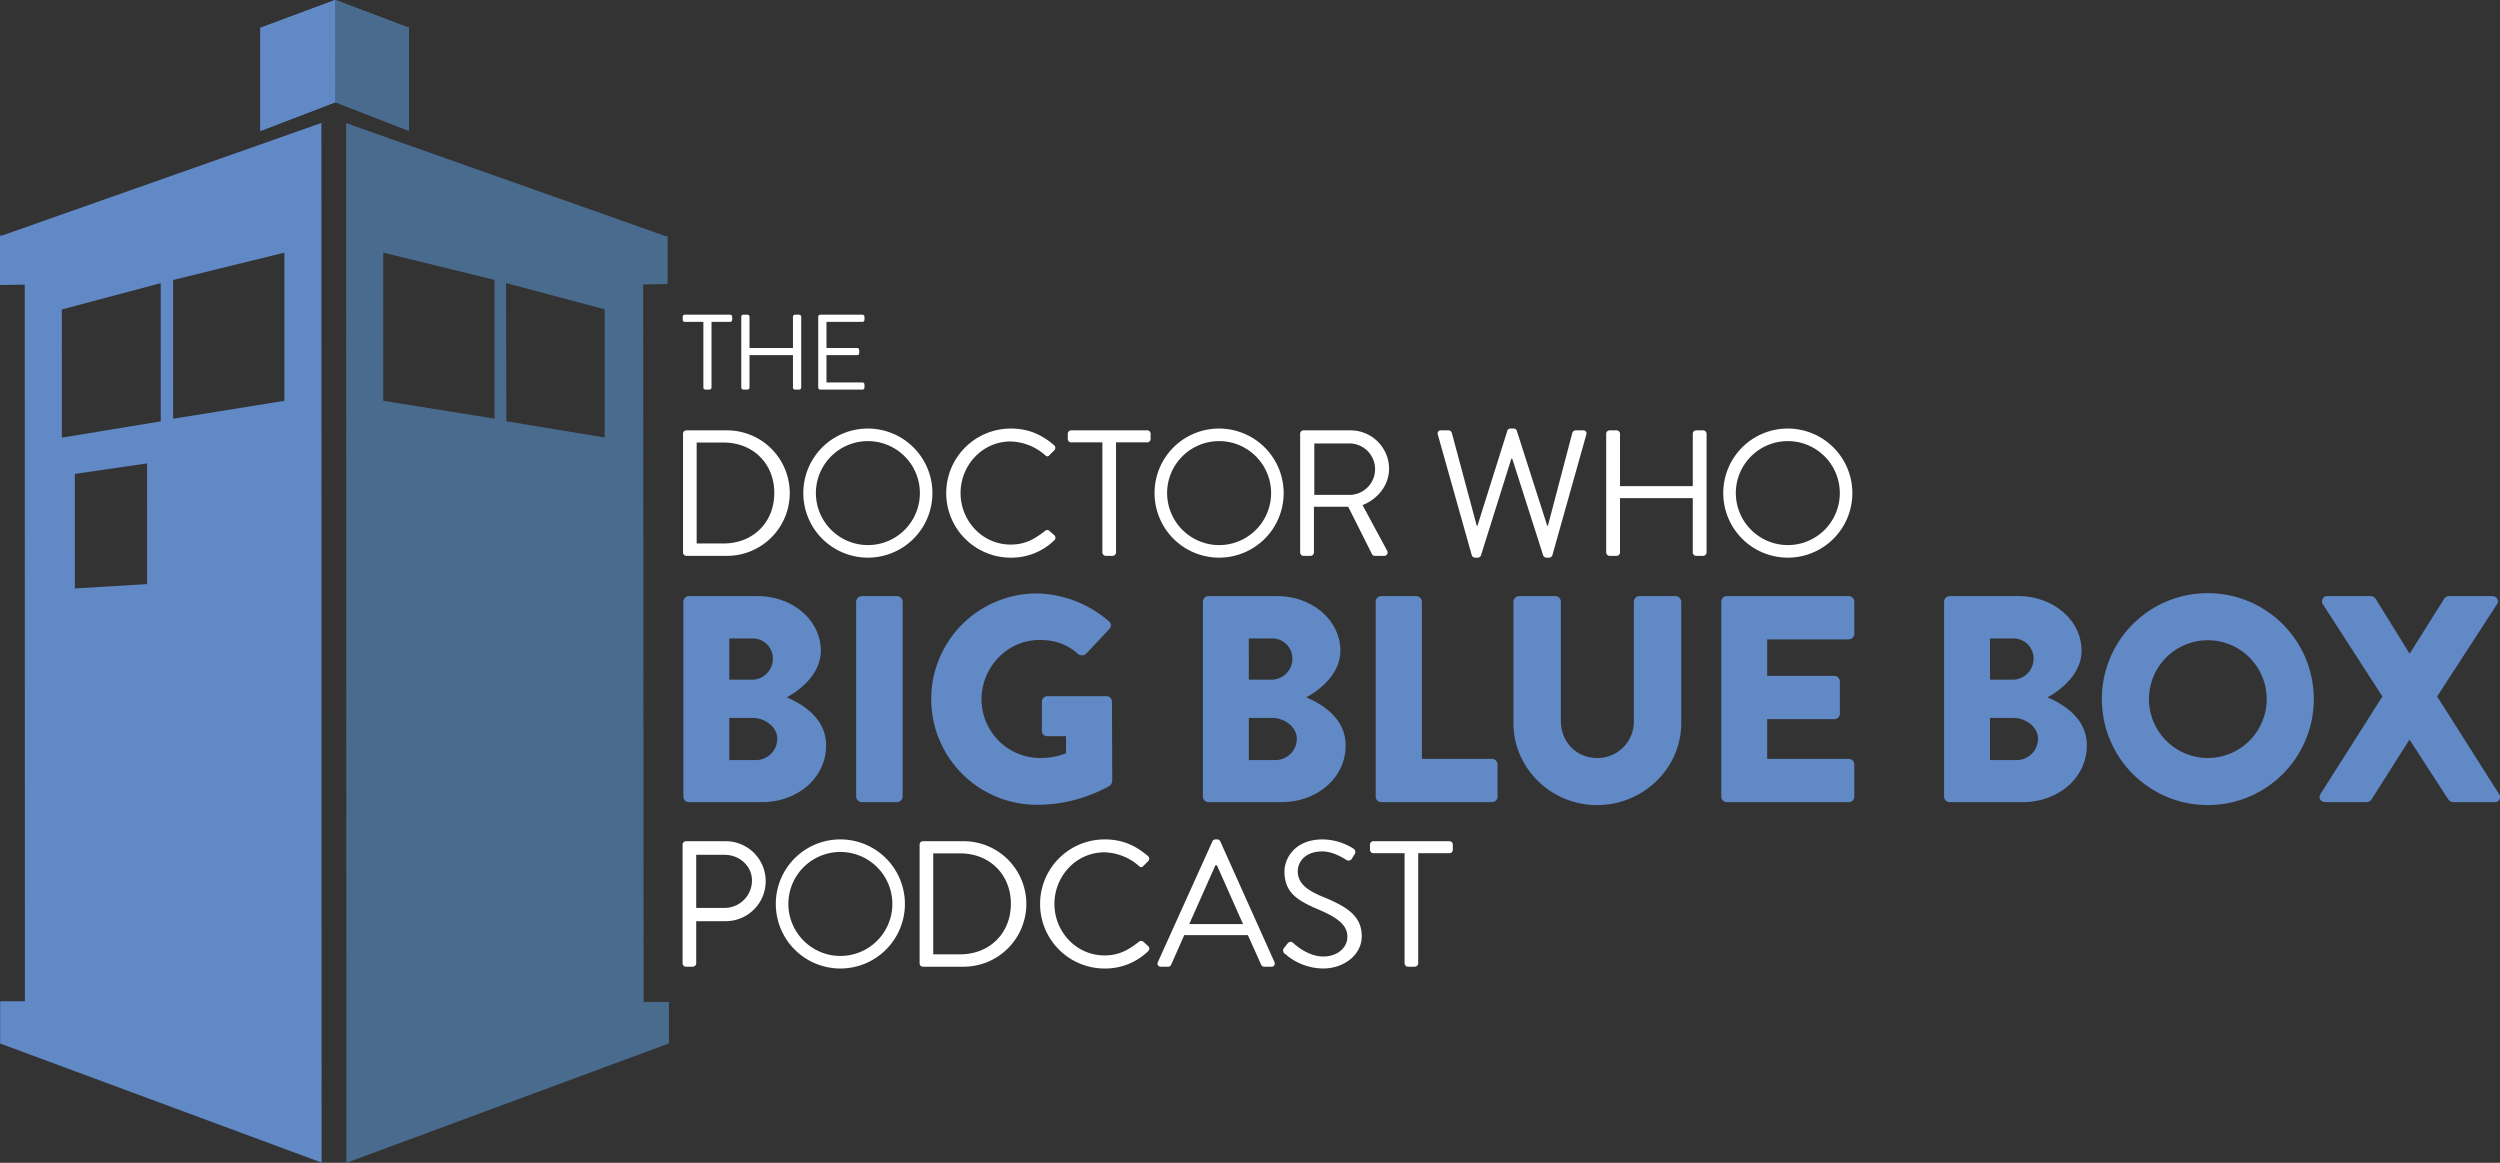 <svg id="BBB_logo_-_dark_bg" data-name="BBB logo - dark bg" xmlns="http://www.w3.org/2000/svg" viewBox="0 0 934.24 434.545"><rect x="0" y="0" width="934.24" height="434.545" fill="#333333" stroke="none"/><defs><style>.cls-1{fill:#6089c6;}.cls-2{fill:#496b8e;}.cls-3,.cls-4{fill:none;}.cls-4{stroke:#2eabe2;stroke-linecap:round;stroke-linejoin:round;stroke-width:0;}.cls-5{fill:#2eabe2;}.cls-6{fill:#fff;}</style></defs><title>BBB-Logo-New-darkbg</title><polyline class="cls-1" points="125.304 0 97.361 10.394 97.367 48.878 125.313 38.175"/><polyline class="cls-2" points="125.313 38.175 152.808 48.87 152.808 48.87 152.8 10.384 125.304 0"/><polygon class="cls-3" points="60.065 105.811 23.105 115.639 23.116 163.542 60.073 157.454 60.065 105.811"/><polygon class="cls-3" points="106.261 94.411 64.687 104.629 64.696 156.469 106.272 149.783 106.261 94.411"/><line class="cls-4" x1="249.539" y1="374.408" x2="249.539" y2="374.408"/><polygon class="cls-5" points="127.857 45.844 128.017 45.9 128.016 45.713 127.857 45.844"/><path class="cls-2" d="M248.527,106.167h0.957l0-18h-0.956L129.353,46l0.079,388.546,120.36-44.559,0.186-.287V374.408l-9.459.006-0.167-268.1Zm-63.714,50.277-41.578-6.668L143.222,94.4,184.8,104.6Zm41.158,7.056-36.747-6.075-0.116-51.637,36.858,9.807Z"/><polygon class="cls-5" points="120.947 45.961 121.279 45.844 120.947 45.711 120.947 45.961"/><path class="cls-1" d="M0,88.023L0.006,106.5H0.789l8.457-.142L9.3,374.181H0.059l0,15.429-0.034.332,120.162,44.518L120.11,45.943,0.778,88.012Zm54.978,130.25-27,1.623-0.005-42.8,27-3.934Zm9.709-113.643,41.574-10.218,0.011,55.372L64.7,156.469ZM23.105,115.639l36.959-9.828,0.009,51.643-36.957,6.088Z"/><path class="cls-6" d="M262.85,120.28h-6.959a0.759,0.759,0,0,1-.76-0.76v-1.16a0.759,0.759,0,0,1,.76-0.76h16.958a0.759,0.759,0,0,1,.76.76v1.16a0.759,0.759,0,0,1-.76.76h-6.959v24.556a0.786,0.786,0,0,1-.76.76h-1.52a0.786,0.786,0,0,1-.76-0.76V120.28Z"/><path class="cls-6" d="M277.01,118.361a0.787,0.787,0,0,1,.76-0.76h1.56a0.759,0.759,0,0,1,.76.76v11.678h16.237V118.361a0.759,0.759,0,0,1,.76-0.76h1.56a0.786,0.786,0,0,1,.76.76v26.476a0.786,0.786,0,0,1-.76.76h-1.56a0.759,0.759,0,0,1-.76-0.76V132.718H280.09v12.118a0.759,0.759,0,0,1-.76.76h-1.56a0.787,0.787,0,0,1-.76-0.76V118.361Z"/><path class="cls-6" d="M305.77,118.361a0.76,0.76,0,0,1,.76-0.76h15.757a0.759,0.759,0,0,1,.76.76v1.16a0.759,0.759,0,0,1-.76.76H308.849v9.758h11.478a0.787,0.787,0,0,1,.76.76v1.16a0.76,0.76,0,0,1-.76.76H308.849v10.2h13.438a0.759,0.759,0,0,1,.76.76v1.16a0.759,0.759,0,0,1-.76.76H306.53a0.76,0.76,0,0,1-.76-0.76V118.361Z"/><path class="cls-6" d="M255.247,162.093a1.26,1.26,0,0,1,1.206-1.273h15.008a23.451,23.451,0,1,1,0,46.9H256.453a1.26,1.26,0,0,1-1.206-1.273V162.093Zm15.143,41c10.988,0,18.961-7.839,18.961-18.895,0-10.988-7.973-18.827-18.961-18.827H260.34V203.1h10.05Z"/><path class="cls-6" d="M324.258,160.151A24.12,24.12,0,1,1,300.2,184.338,24.077,24.077,0,0,1,324.258,160.151Zm0,43.551a19.431,19.431,0,1,0-19.364-19.363A19.474,19.474,0,0,0,324.258,203.7Z"/><path class="cls-6" d="M377.723,160.151c6.767,0,11.658,2.345,16.214,6.231a1.3,1.3,0,0,1,.067,1.876l-1.809,1.809c-0.536.67-1.072,0.6-1.742-.067a20.3,20.3,0,0,0-12.8-5.025c-10.586,0-18.693,8.912-18.693,19.3,0,10.318,8.107,19.229,18.693,19.229,5.829,0,9.246-2.345,12.8-5.025a1.263,1.263,0,0,1,1.608-.2l2.01,1.809a1.276,1.276,0,0,1-.067,1.809,23,23,0,0,1-16.281,6.5A24.12,24.12,0,1,1,377.723,160.151Z"/><path class="cls-6" d="M411.959,165.31H400.3a1.272,1.272,0,0,1-1.273-1.273v-1.943a1.272,1.272,0,0,1,1.273-1.273H428.71a1.272,1.272,0,0,1,1.273,1.273v1.943a1.272,1.272,0,0,1-1.273,1.273H417.052v41.139a1.318,1.318,0,0,1-1.273,1.273h-2.546a1.318,1.318,0,0,1-1.273-1.273V165.31Z"/><path class="cls-6" d="M455.51,160.151a24.12,24.12,0,1,1-24.054,24.188A24.077,24.077,0,0,1,455.51,160.151Zm0,43.551a19.431,19.431,0,1,0-19.364-19.363A19.474,19.474,0,0,0,455.51,203.7Z"/><path class="cls-6" d="M485.859,162.093a1.272,1.272,0,0,1,1.273-1.273h17.354a14.4,14.4,0,0,1,14.605,14.271c0,6.165-4.087,11.323-9.916,13.668l9.18,17.019a1.268,1.268,0,0,1-1.14,1.943H513.8a1.147,1.147,0,0,1-1.071-.6l-8.912-17.755h-12.8v17.085a1.318,1.318,0,0,1-1.273,1.273h-2.612a1.272,1.272,0,0,1-1.273-1.273V162.093Zm18.292,22.848a9.615,9.615,0,1,0,0-19.229h-13v19.229h13Z"/><path class="cls-6" d="M537.315,162.428a1.168,1.168,0,0,1,1.206-1.608h2.813a1.376,1.376,0,0,1,1.206.938l9.313,34.707h0.268l11.189-35.578a1.139,1.139,0,0,1,1.139-.737h1.206a1.206,1.206,0,0,1,1.14.737l11.39,35.578h0.269l9.112-34.707a1.376,1.376,0,0,1,1.206-.938h2.813a1.168,1.168,0,0,1,1.206,1.608l-12.663,45.025a1.287,1.287,0,0,1-1.206.938H577.85a1.361,1.361,0,0,1-1.139-.737L565.12,171.406h-0.335L553.4,207.654a1.361,1.361,0,0,1-1.14.737h-1.071a1.287,1.287,0,0,1-1.206-.938Z"/><path class="cls-6" d="M600.227,162.093a1.318,1.318,0,0,1,1.273-1.273h2.613a1.272,1.272,0,0,1,1.272,1.273v19.564h27.2V162.093a1.272,1.272,0,0,1,1.273-1.273h2.613a1.317,1.317,0,0,1,1.272,1.273v44.355a1.317,1.317,0,0,1-1.272,1.273h-2.613a1.272,1.272,0,0,1-1.273-1.273v-20.3h-27.2v20.3a1.272,1.272,0,0,1-1.272,1.273H601.5a1.318,1.318,0,0,1-1.273-1.273V162.093Z"/><path class="cls-6" d="M668.032,160.151a24.12,24.12,0,1,1-24.054,24.188A24.077,24.077,0,0,1,668.032,160.151Zm0,43.551a19.431,19.431,0,1,0-19.363-19.363A19.474,19.474,0,0,0,668.032,203.7Z"/><path class="cls-1" d="M255.373,224.849a2.089,2.089,0,0,1,2.09-2.09h25.63c12.98,0,23.65,8.91,23.65,20.459,0,8.471-7.59,14.631-12.76,17.381,5.83,2.42,14.74,7.811,14.74,17.93,0,12.32-10.89,21.23-23.98,21.23h-27.28a2.089,2.089,0,0,1-2.09-2.09v-72.82ZM281.114,254a7.843,7.843,0,0,0,7.7-7.92,7.468,7.468,0,0,0-7.7-7.48h-8.58V254h8.58Zm1.43,30.029a7.981,7.981,0,0,0,7.92-8.029c0-4.4-4.73-7.7-9.02-7.7h-8.91v15.729h10.01Z"/><path class="cls-1" d="M319.943,224.849a2.164,2.164,0,0,1,2.09-2.09h13.2a2.164,2.164,0,0,1,2.09,2.09v72.82a2.164,2.164,0,0,1-2.09,2.09h-13.2a2.164,2.164,0,0,1-2.09-2.09v-72.82Z"/><path class="cls-1" d="M387.482,221.769a42.468,42.468,0,0,1,26.84,10.34,1.93,1.93,0,0,1,.22,2.971l-8.69,9.239a2.328,2.328,0,0,1-2.97.11c-4.18-3.85-9.02-5.28-14.41-5.28-11.99,0-21.67,10.12-21.67,22.22a21.925,21.925,0,0,0,21.78,21.891,25.988,25.988,0,0,0,9.79-1.76v-6.381h-6.93a2,2,0,0,1-2.09-1.979v-10.89a2.022,2.022,0,0,1,2.09-2.09h22.11a2.067,2.067,0,0,1,1.98,2.09l0.11,29.59a2.716,2.716,0,0,1-.88,1.76,55.579,55.579,0,0,1-27.28,7.15A39.49,39.49,0,1,1,387.482,221.769Z"/><path class="cls-1" d="M449.521,224.849a2.089,2.089,0,0,1,2.09-2.09h25.63c12.979,0,23.649,8.91,23.649,20.459,0,8.471-7.59,14.631-12.76,17.381,5.83,2.42,14.74,7.811,14.74,17.93,0,12.32-10.891,21.23-23.98,21.23H451.611a2.089,2.089,0,0,1-2.09-2.09v-72.82ZM475.26,254a7.843,7.843,0,0,0,7.7-7.92,7.468,7.468,0,0,0-7.7-7.48h-8.58V254h8.58Zm1.43,30.029A7.981,7.981,0,0,0,484.61,276c0-4.4-4.729-7.7-9.02-7.7h-8.91v15.729H476.69Z"/><path class="cls-1" d="M514.09,224.849a2.089,2.089,0,0,1,2.09-2.09H529.27a2.164,2.164,0,0,1,2.09,2.09v58.74h26.18a2.089,2.089,0,0,1,2.09,2.09v11.99a2.089,2.089,0,0,1-2.09,2.09h-41.36a2.089,2.089,0,0,1-2.09-2.09v-72.82Z"/><path class="cls-1" d="M565.569,224.849a2.163,2.163,0,0,1,2.09-2.09h13.53a2.089,2.089,0,0,1,2.09,2.09V269.4c0,7.7,5.72,13.86,13.53,13.86a13.574,13.574,0,0,0,13.75-13.86v-44.55a2.089,2.089,0,0,1,2.09-2.09h13.53a2.164,2.164,0,0,1,2.09,2.09v45.43c0,16.721-14.08,30.58-31.46,30.58-17.271,0-31.24-13.859-31.24-30.58v-45.43Z"/><path class="cls-1" d="M643.228,224.849a2.089,2.089,0,0,1,2.09-2.09h45.54a2.089,2.089,0,0,1,2.091,2.09v11.99a2.089,2.089,0,0,1-2.091,2.09h-30.47v13.64h25.08a2.163,2.163,0,0,1,2.09,2.091v11.989a2.089,2.089,0,0,1-2.09,2.091h-25.08v14.85h30.47a2.089,2.089,0,0,1,2.091,2.09v11.99a2.089,2.089,0,0,1-2.091,2.09h-45.54a2.089,2.089,0,0,1-2.09-2.09v-72.82Z"/><path class="cls-1" d="M726.5,224.849a2.089,2.089,0,0,1,2.09-2.09h25.631c12.979,0,23.649,8.91,23.649,20.459,0,8.471-7.59,14.631-12.76,17.381,5.83,2.42,14.74,7.811,14.74,17.93,0,12.32-10.891,21.23-23.98,21.23h-27.28a2.089,2.089,0,0,1-2.09-2.09v-72.82ZM752.237,254a7.843,7.843,0,0,0,7.7-7.92,7.468,7.468,0,0,0-7.7-7.48h-8.58V254h8.58Zm1.43,30.029a7.981,7.981,0,0,0,7.92-8.029c0-4.4-4.729-7.7-9.02-7.7h-8.91v15.729h10.01Z"/><path class="cls-1" d="M824.947,221.658a39.6,39.6,0,1,1-39.49,39.71A39.529,39.529,0,0,1,824.947,221.658Zm0,61.6a22,22,0,1,0-21.89-21.891A22.043,22.043,0,0,0,824.947,283.259Z"/><path class="cls-1" d="M890.287,260.269l-22.22-34.43a1.978,1.978,0,0,1,1.869-3.08H886a2.372,2.372,0,0,1,1.76.99l12.65,20.459h0.109l12.87-20.459a2.187,2.187,0,0,1,1.761-.99h16.06c1.87,0,2.86,1.649,1.87,3.08l-22.33,34.43,23.1,36.41a1.922,1.922,0,0,1-1.761,3.08H916.8a2.448,2.448,0,0,1-1.87-.99l-14.41-22.22H900.3l-14.08,22.22a2.41,2.41,0,0,1-1.87.99h-15.29c-1.87,0-2.859-1.65-1.87-3.08Z"/><path class="cls-6" d="M255.08,315.628a1.273,1.273,0,0,1,1.273-1.273h14.808a14.941,14.941,0,1,1,.067,29.883H260.173v15.745a1.318,1.318,0,0,1-1.273,1.273h-2.546a1.272,1.272,0,0,1-1.273-1.273V315.628Zm15.746,23.651a10.237,10.237,0,0,0,10.184-10.251c0-5.428-4.69-9.581-10.184-9.581H260.173v19.832h10.653Z"/><path class="cls-6" d="M313.973,313.685a24.121,24.121,0,1,1-24.054,24.188A24.077,24.077,0,0,1,313.973,313.685Zm0,43.551a19.43,19.43,0,1,0-19.364-19.363A19.473,19.473,0,0,0,313.973,357.236Z"/><path class="cls-6" d="M343.654,315.628a1.26,1.26,0,0,1,1.206-1.273h15.008a23.451,23.451,0,1,1,0,46.9H344.86a1.26,1.26,0,0,1-1.206-1.273V315.628Zm15.143,41c10.988,0,18.961-7.839,18.961-18.895,0-10.988-7.973-18.827-18.961-18.827h-10.05v37.722H358.8Z"/><path class="cls-6" d="M412.8,313.685c6.767,0,11.658,2.346,16.214,6.231a1.3,1.3,0,0,1,.067,1.876L427.27,323.6c-0.536.67-1.072,0.6-1.742-.066a20.3,20.3,0,0,0-12.8-5.025c-10.586,0-18.693,8.911-18.693,19.3,0,10.318,8.107,19.229,18.693,19.229,5.829,0,9.246-2.346,12.8-5.025a1.263,1.263,0,0,1,1.608-.2l2.01,1.81a1.276,1.276,0,0,1-.067,1.809,23,23,0,0,1-16.281,6.5A24.121,24.121,0,1,1,412.8,313.685Z"/><path class="cls-6" d="M432.7,359.514l20.369-45.092a1.2,1.2,0,0,1,1.139-.737h0.67a1.2,1.2,0,0,1,1.139.737l20.235,45.092a1.183,1.183,0,0,1-1.14,1.742h-2.68a1.232,1.232,0,0,1-1.139-.737l-4.959-11.055H442.544l-4.891,11.055a1.233,1.233,0,0,1-1.139.737h-2.68A1.183,1.183,0,0,1,432.7,359.514Zm31.826-14.2c-3.283-7.3-6.5-14.673-9.782-21.977H454.2l-9.782,21.977h20.1Z"/><path class="cls-6" d="M479.864,354.221c0.335-.4.67-0.871,1-1.273,0.67-.87,1.407-1.406,2.345-0.6,0.469,0.4,5.36,5.092,11.323,5.092,5.428,0,8.979-3.417,8.979-7.37,0-4.623-4.021-7.37-11.726-10.586C484.42,336.265,480,333.249,480,325.612c0-4.556,3.618-11.927,14.271-11.927a21.912,21.912,0,0,1,11.457,3.418,1.491,1.491,0,0,1,.4,2.277c-0.269.4-.536,0.871-0.8,1.273a1.516,1.516,0,0,1-2.345.6c-0.469-.268-4.69-3.082-8.777-3.082-7.1,0-9.246,4.556-9.246,7.37,0,4.489,3.417,7.1,9.045,9.447,9.046,3.686,14.875,7.1,14.875,14.874,0,6.969-6.634,12.061-14.473,12.061a21.847,21.847,0,0,1-14.138-5.427A1.471,1.471,0,0,1,479.864,354.221Z"/><path class="cls-6" d="M524.886,318.845H513.228a1.273,1.273,0,0,1-1.272-1.273v-1.943a1.273,1.273,0,0,1,1.272-1.273h28.409a1.272,1.272,0,0,1,1.272,1.273v1.943a1.272,1.272,0,0,1-1.272,1.273H529.979v41.138a1.318,1.318,0,0,1-1.273,1.273H526.16a1.318,1.318,0,0,1-1.273-1.273V318.845Z"/><polyline class="cls-1" points="125.304 0 97.361 10.394 97.367 48.878 125.313 38.175"/><polyline class="cls-2" points="125.313 38.175 152.808 48.87 152.808 48.87 152.8 10.384 125.304 0"/><polyline class="cls-1" points="125.304 0 97.361 10.394 97.367 48.878 125.313 38.175"/><polyline class="cls-2" points="125.313 38.175 152.808 48.87 152.808 48.87 152.8 10.384 125.304 0"/></svg>